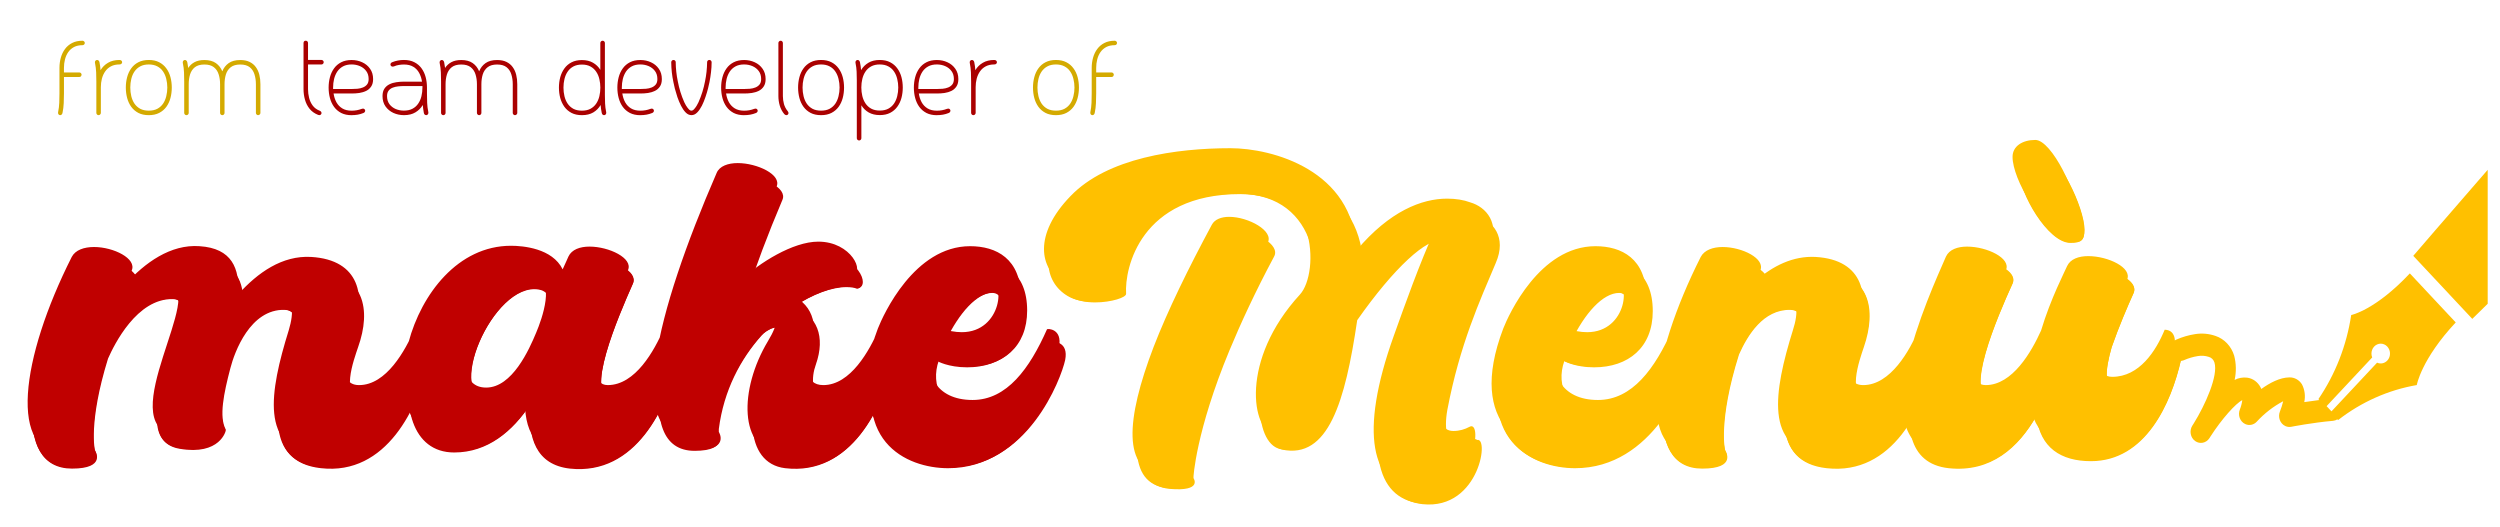 <?xml version="1.0" encoding="UTF-8" standalone="no"?>
<!-- Created with Inkscape (http://www.inkscape.org/) -->

<svg
   width="145.823mm"
   height="30.715mm"
   viewBox="0 0 145.823 30.715"
   version="1.1"
   id="svg1172"
   inkscape:version="1.2 (dc2aedaf03, 2022-05-15)"
   sodipodi:docname="logo2.svg"
   xmlns:inkscape="http://www.inkscape.org/namespaces/inkscape"
   xmlns:sodipodi="http://sodipodi.sourceforge.net/DTD/sodipodi-0.dtd"
   xmlns="http://www.w3.org/2000/svg"
   xmlns:svg="http://www.w3.org/2000/svg">
  <sodipodi:namedview
     id="namedview1174"
     pagecolor="#ffffff"
     bordercolor="#000000"
     borderopacity="0.25"
     inkscape:showpageshadow="2"
     inkscape:pageopacity="0.0"
     inkscape:pagecheckerboard="0"
     inkscape:deskcolor="#d1d1d1"
     inkscape:document-units="mm"
     showgrid="false"
     inkscape:zoom="1.104894"
     inkscape:cx="320.39272"
     inkscape:cy="246.17746"
     inkscape:window-width="1920"
     inkscape:window-height="1057"
     inkscape:window-x="-8"
     inkscape:window-y="-8"
     inkscape:window-maximized="1"
     inkscape:current-layer="text317" />
  <defs
     id="defs1169">
    <clipPath
       id="clip6">
      <rect
         x="52"
         y="36"
         width="482"
         height="89"
         id="rect250" />
    </clipPath>
    <filter
       id="fx2"
       x="-21"
       y="-29.7"
       width="252"
       height="356.4"
       filterUnits="userSpaceOnUse"
       primitiveUnits="userSpaceOnUse">
      <feComponentTransfer
         color-interpolation-filters="sRGB"
         id="feComponentTransfer216">
        <feFuncR
           type="discrete"
           tableValues="0 0"
           id="feFuncR208" />
        <feFuncG
           type="discrete"
           tableValues="0 0"
           id="feFuncG210" />
        <feFuncB
           type="discrete"
           tableValues="0 0"
           id="feFuncB212" />
        <feFuncA
           type="linear"
           slope="0.459"
           intercept="0"
           id="feFuncA214" />
      </feComponentTransfer>
      <feGaussianBlur
         stdDeviation="0.889 0.889"
         id="feGaussianBlur218" />
    </filter>
    <clipPath
       id="clip7">
      <rect
         x="0"
         y="0"
         width="586"
         height="202"
         id="rect253" />
    </clipPath>
    <clipPath
       id="clip8">
      <rect
         x="52"
         y="41"
         width="230"
         height="67"
         id="rect256" />
    </clipPath>
    <filter
       id="fx0"
       x="-21"
       y="-29.7"
       width="252"
       height="356.4"
       filterUnits="userSpaceOnUse"
       primitiveUnits="userSpaceOnUse">
      <feComponentTransfer
         color-interpolation-filters="sRGB"
         id="feComponentTransfer190">
        <feFuncR
           type="discrete"
           tableValues="1 1"
           id="feFuncR182" />
        <feFuncG
           type="discrete"
           tableValues="1 1"
           id="feFuncG184" />
        <feFuncB
           type="discrete"
           tableValues="1 1"
           id="feFuncB186" />
        <feFuncA
           type="linear"
           slope="0.302"
           intercept="0"
           id="feFuncA188" />
      </feComponentTransfer>
      <feGaussianBlur
         stdDeviation="0.312 0.312"
         id="feGaussianBlur192" />
    </filter>
    <clipPath
       id="clip9">
      <rect
         x="0"
         y="0"
         width="334"
         height="195"
         id="rect259" />
    </clipPath>
    <clipPath
       id="clip10">
      <rect
         x="55"
         y="36"
         width="252"
         height="81"
         id="rect262" />
    </clipPath>
    <filter
       id="fx1"
       x="-21"
       y="-29.7"
       width="252"
       height="356.4"
       filterUnits="userSpaceOnUse"
       primitiveUnits="userSpaceOnUse">
      <feComponentTransfer
         color-interpolation-filters="sRGB"
         id="feComponentTransfer203">
        <feFuncR
           type="discrete"
           tableValues="1 1"
           id="feFuncR195" />
        <feFuncG
           type="discrete"
           tableValues="1 1"
           id="feFuncG197" />
        <feFuncB
           type="discrete"
           tableValues="1 1"
           id="feFuncB199" />
        <feFuncA
           type="linear"
           slope="0.302"
           intercept="0"
           id="feFuncA201" />
      </feComponentTransfer>
      <feGaussianBlur
         stdDeviation="0.312 0.312"
         id="feGaussianBlur205" />
    </filter>
    <clipPath
       id="clip11">
      <rect
         x="0"
         y="0"
         width="359"
         height="195"
         id="rect265" />
    </clipPath>
    <clipPath
       id="clip12">
      <rect
         x="52"
         y="41"
         width="230"
         height="67"
         id="rect268" />
    </clipPath>
    <filter
       id="fx3"
       x="-21"
       y="-29.7"
       width="252"
       height="356.4"
       filterUnits="userSpaceOnUse"
       primitiveUnits="userSpaceOnUse">
      <feComponentTransfer
         color-interpolation-filters="sRGB"
         id="feComponentTransfer229">
        <feFuncR
           type="discrete"
           tableValues="1 1"
           id="feFuncR221" />
        <feFuncG
           type="discrete"
           tableValues="1 1"
           id="feFuncG223" />
        <feFuncB
           type="discrete"
           tableValues="1 1"
           id="feFuncB225" />
        <feFuncA
           type="linear"
           slope="0.302"
           intercept="0"
           id="feFuncA227" />
      </feComponentTransfer>
      <feGaussianBlur
         stdDeviation="0.312 0.312"
         id="feGaussianBlur231" />
    </filter>
    <clipPath
       id="clip13">
      <rect
         x="0"
         y="0"
         width="334"
         height="195"
         id="rect271" />
    </clipPath>
    <clipPath
       id="clip14">
      <rect
         x="55"
         y="36"
         width="252"
         height="81"
         id="rect274" />
    </clipPath>
    <filter
       id="fx4"
       x="-21"
       y="-29.7"
       width="252"
       height="356.4"
       filterUnits="userSpaceOnUse"
       primitiveUnits="userSpaceOnUse">
      <feComponentTransfer
         color-interpolation-filters="sRGB"
         id="feComponentTransfer242">
        <feFuncR
           type="discrete"
           tableValues="1 1"
           id="feFuncR234" />
        <feFuncG
           type="discrete"
           tableValues="1 1"
           id="feFuncG236" />
        <feFuncB
           type="discrete"
           tableValues="1 1"
           id="feFuncB238" />
        <feFuncA
           type="linear"
           slope="0.302"
           intercept="0"
           id="feFuncA240" />
      </feComponentTransfer>
      <feGaussianBlur
         stdDeviation="0.312 0.312"
         id="feGaussianBlur244" />
    </filter>
    <clipPath
       id="clip15">
      <rect
         x="0"
         y="0"
         width="359"
         height="195"
         id="rect277" />
    </clipPath>
    <clipPath
       id="clip16">
      <rect
         x="841"
         y="106"
         width="73"
         height="78"
         id="rect280" />
    </clipPath>
    <clipPath
       id="clip17">
      <rect
         x="841"
         y="106"
         width="73"
         height="78"
         id="rect283" />
    </clipPath>
    <clipPath
       id="clip18">
      <rect
         x="841"
         y="106"
         width="73"
         height="78"
         id="rect286" />
    </clipPath>
  </defs>
  <g
     inkscape:label="Livello 1"
     inkscape:groupmode="layer"
     id="layer1"
     transform="translate(-4.31,-101.533)">
    <g
       clip-path="url(#clip6)"
       filter="url(#fx2)"
       transform="matrix(0.265,0,0,0.265,-9.044,98.923)"
       id="g309">
      <g
         clip-path="url(#clip7)"
         id="g307">
        <g
           clip-path="url(#clip8)"
           filter="url(#fx0)"
           transform="translate(3,3)"
           id="g295">
          <g
             clip-path="url(#clip9)"
             id="g293">
            <path
               d="m 82.082,-31.668 c -2.002,4.641 -6.188,12.285 -12.194,12.285 -5.46,0 -2.184,-8.645 -1.274,-11.375 2.912,-8.19 1.456,-16.198 -9.282,-16.835 -6.37,-0.364 -11.739,3.458 -16.016,8.19 0.273,-5.642 -1.365,-10.101 -8.554,-10.556 -6.37,-0.455 -12.012,3.64 -16.289,8.372 0.455,-0.91 0.91,-1.911 1.365,-3.003 1.183,-2.639 -4.004,-5.187 -8.281,-5.187 -2.184,0 -4.095,0.637 -4.914,2.184 -11.193,22.204 -14.196,43.589 -1.001,43.589 7.644,0 5.096,-3.913 5.096,-3.913 -0.091,0 -1.547,-6.188 2.821,-20.293 1.365,-3.094 6.37,-13.286 14.287,-13.104 9.009,0.273 -12.467,30.576 1.456,32.942 8.918,1.547 10.283,-4.004 10.192,-4.186 -1.547,-2.821 -0.455,-8.008 1.001,-13.559 0.91,-3.549 4.368,-13.013 11.921,-12.831 3.094,0.091 3.185,3.549 2.002,7.462 -4.277,13.741 -6.279,26.026 6.006,27.391 14.469,1.638 21.476,-13.377 23.842,-23.933 0,0 0.728,-3.458 -2.184,-3.64 z m 54.822,0 c -2.002,4.641 -6.188,12.285 -12.285,12.285 -6.552,0 1.274,-18.109 4.459,-25.298 1.183,-2.639 -4.186,-5.187 -8.463,-5.187 -2.093,0 -3.913,0.637 -4.641,2.184 -0.364,0.728 -0.728,1.729 -1.274,2.821 -2.275,-4.641 -8.736,-5.187 -11.375,-5.187 -23.296,0 -32.305,42.497 -13.559,42.497 7.371,0 12.831,-4.641 16.744,-10.556 -0.637,7.28 1.274,13.286 8.736,14.105 14.469,1.547 21.476,-13.468 23.842,-24.024 0,0 0.819,-3.458 -2.184,-3.64 z m -39.039,12.831 c -10.829,0 0.364,-26.39 10.556,-24.57 4.823,0.819 1.729,9.464 0.455,12.467 -1.547,3.731 -5.278,12.103 -11.011,12.103 z M 184.26,-31.668 c -2.002,4.641 -6.188,12.285 -12.194,12.285 -4.186,0 -3.913,-4.641 -2.912,-7.371 2.184,-6.188 0.273,-10.92 -4.914,-12.74 4.368,-2.912 8.645,-4.459 11.83,-4.459 0.91,0 1.729,0.091 2.366,0.364 2.912,-0.546 -0.182,-7.371 -7.462,-7.371 -5.642,0 -13.013,4.732 -16.926,8.372 1.911,-5.915 4.459,-12.74 7.735,-20.475 1.183,-2.639 -4.277,-5.187 -8.554,-5.187 -2.093,0 -4.004,0.637 -4.641,2.184 -13.468,31.031 -20.111,58.149 -5.915,58.149 7.644,0 5.096,-4.004 5.096,-4.004 0,0 0,-0.182 0,-0.637 1.092,-8.554 4.823,-15.47 9.464,-20.657 0.182,-0.182 0.364,-0.364 0.455,-0.455 1.092,-0.91 2.184,-1.365 2.912,-1.365 1.456,0 1.82,1.82 -0.728,6.006 -6.37,10.647 -6.37,23.842 2.73,24.934 14.469,1.729 21.476,-13.377 23.842,-23.933 0,0 0.819,-3.458 -2.184,-3.64 z m 37.05,0 c -3.822,8.645 -8.827,15.561 -16.38,15.561 -8.281,0 -10.738,-6.188 -8.827,-11.557 0,0 2.366,1.365 6.552,1.365 7.553,0 12.922,-4.368 12.922,-12.376 0,-8.554 -5.46,-11.284 -11.193,-11.284 -12.285,0 -19.11,15.106 -20.293,18.109 -8.281,21.749 5.278,27.755 14.378,27.755 17.199,0 24.57,-19.474 25.48,-23.66 0.819,-4.095 -2.548,-4.095 -2.639,-3.913 z m -13.104,-11.011 c 4.277,0 3.185,11.648 -5.642,11.648 -1.456,0 -3.094,-0.273 -4.914,-1.001 2.912,-6.097 6.916,-10.647 10.556,-10.647 z"
               fill="#c00000"
               transform="translate(-258.458,44)"
               id="path291" />
          </g>
        </g>
        <path
           d="m 82.082,-31.668 c -2.002,4.641 -6.188,12.285 -12.194,12.285 -5.46,0 -2.184,-8.645 -1.274,-11.375 2.912,-8.19 1.456,-16.198 -9.282,-16.835 -6.37,-0.364 -11.739,3.458 -16.016,8.19 0.273,-5.642 -1.365,-10.101 -8.554,-10.556 -6.37,-0.455 -12.012,3.64 -16.289,8.372 0.455,-0.91 0.91,-1.911 1.365,-3.003 1.183,-2.639 -4.004,-5.187 -8.281,-5.187 -2.184,0 -4.095,0.637 -4.914,2.184 -11.193,22.204 -14.196,43.589 -1.001,43.589 7.644,0 5.096,-3.913 5.096,-3.913 -0.091,0 -1.547,-6.188 2.821,-20.293 1.365,-3.094 6.37,-13.286 14.287,-13.104 9.009,0.273 -12.467,30.576 1.456,32.942 8.918,1.547 10.283,-4.004 10.192,-4.186 -1.547,-2.821 -0.455,-8.008 1.001,-13.559 0.91,-3.549 4.368,-13.013 11.921,-12.831 3.094,0.091 3.185,3.549 2.002,7.462 -4.277,13.741 -6.279,26.026 6.006,27.391 14.469,1.638 21.476,-13.377 23.842,-23.933 0,0 0.728,-3.458 -2.184,-3.64 z m 54.822,0 c -2.002,4.641 -6.188,12.285 -12.285,12.285 -6.552,0 1.274,-18.109 4.459,-25.298 1.183,-2.639 -4.186,-5.187 -8.463,-5.187 -2.093,0 -3.913,0.637 -4.641,2.184 -0.364,0.728 -0.728,1.729 -1.274,2.821 -2.275,-4.641 -8.736,-5.187 -11.375,-5.187 -23.296,0 -32.305,42.497 -13.559,42.497 7.371,0 12.831,-4.641 16.744,-10.556 -0.637,7.28 1.274,13.286 8.736,14.105 14.469,1.547 21.476,-13.468 23.842,-24.024 0,0 0.819,-3.458 -2.184,-3.64 z m -39.039,12.831 c -10.829,0 0.364,-26.39 10.556,-24.57 4.823,0.819 1.729,9.464 0.455,12.467 -1.547,3.731 -5.278,12.103 -11.011,12.103 z M 184.26,-31.668 c -2.002,4.641 -6.188,12.285 -12.194,12.285 -4.186,0 -3.913,-4.641 -2.912,-7.371 2.184,-6.188 0.273,-10.92 -4.914,-12.74 4.368,-2.912 8.645,-4.459 11.83,-4.459 0.91,0 1.729,0.091 2.366,0.364 2.912,-0.546 -0.182,-7.371 -7.462,-7.371 -5.642,0 -13.013,4.732 -16.926,8.372 1.911,-5.915 4.459,-12.74 7.735,-20.475 1.183,-2.639 -4.277,-5.187 -8.554,-5.187 -2.093,0 -4.004,0.637 -4.641,2.184 -13.468,31.031 -20.111,58.149 -5.915,58.149 7.644,0 5.096,-4.004 5.096,-4.004 0,0 0,-0.182 0,-0.637 1.092,-8.554 4.823,-15.47 9.464,-20.657 0.182,-0.182 0.364,-0.364 0.455,-0.455 1.092,-0.91 2.184,-1.365 2.912,-1.365 1.456,0 1.82,1.82 -0.728,6.006 -6.37,10.647 -6.37,23.842 2.73,24.934 14.469,1.729 21.476,-13.377 23.842,-23.933 0,0 0.819,-3.458 -2.184,-3.64 z m 37.05,0 c -3.822,8.645 -8.827,15.561 -16.38,15.561 -8.281,0 -10.738,-6.188 -8.827,-11.557 0,0 2.366,1.365 6.552,1.365 7.553,0 12.922,-4.368 12.922,-12.376 0,-8.554 -5.46,-11.284 -11.193,-11.284 -12.285,0 -19.11,15.106 -20.293,18.109 -8.281,21.749 5.278,27.755 14.378,27.755 17.199,0 24.57,-19.474 25.48,-23.66 0.819,-4.095 -2.548,-4.095 -2.639,-3.913 z m -13.104,-11.011 c 4.277,0 3.185,11.648 -5.642,11.648 -1.456,0 -3.094,-0.273 -4.914,-1.001 2.912,-6.097 6.916,-10.647 10.556,-10.647 z"
           fill="#c00000"
           transform="translate(60.606,117)"
           id="path297" />
        <g
           clip-path="url(#clip10)"
           filter="url(#fx1)"
           transform="translate(224,3)"
           id="g303">
          <g
             clip-path="url(#clip11)"
             id="g301">
            <path
               d="m 98.007,-49.231 c 2.548,-5.824 -0.728,-9.373 -4.186,-10.374 -1.456,-0.546 -3.185,-0.819 -5.096,-0.819 -5.551,0 -12.649,2.73 -19.929,11.375 -0.637,-17.654 -18.564,-22.477 -27.755,-22.477 -11.83,0 -27.118,2.093 -35.217,10.556 -8.19,8.463 -6.825,16.016 -1.547,19.11 1.547,0.91 3.549,1.274 5.551,1.274 3.549,0 6.916,-1.092 6.825,-1.911 -0.364,-5.642 3.185,-21.931 25.116,-21.931 18.655,0 18.928,20.384 14.56,25.116 -13.195,14.378 -10.738,29.939 -5.369,31.122 10.192,2.184 13.923,-10.556 16.562,-28.483 8.099,-11.557 15.47,-18.291 18.746,-17.472 -3.822,8.554 -6.734,16.835 -9.282,23.933 -7.735,21.567 -4.823,32.942 4.914,34.034 12.74,1.365 14.924,-15.834 11.739,-14.014 -1.001,0.546 -2.184,0.91 -3.549,0.91 -2.73,0 -3.549,-3.003 -2.73,-7.644 2.73,-14.378 7.189,-24.115 10.647,-32.305 z m -48.776,-1.456 c 1.456,-2.639 -4.277,-5.733 -8.463,-5.733 -1.729,0 -3.185,0.546 -3.822,1.729 -5.187,9.646 -9.737,18.928 -12.831,26.936 -6.097,15.925 -6.916,27.3 2.093,28.21 7.371,0.637 5.278,-2.366 5.278,-2.366 -0.091,0 0.546,-10.374 7.917,-28.119 2.457,-5.915 5.642,-12.831 9.828,-20.657 z m 89.079,19.019 c -3.822,8.645 -8.827,15.561 -16.38,15.561 -8.281,0 -10.738,-6.188 -8.827,-11.557 0,0 2.366,1.365 6.552,1.365 7.553,0 12.922,-4.368 12.922,-12.376 0,-8.554 -5.46,-11.284 -11.193,-11.284 -12.285,0 -19.11,15.106 -20.293,18.109 -8.281,21.749 5.278,27.755 14.378,27.755 17.199,0 24.57,-19.474 25.48,-23.66 0.819,-4.095 -2.548,-4.095 -2.639,-3.913 z m -13.104,-11.011 c 4.277,0 3.185,11.648 -5.642,11.648 -1.456,0 -3.094,-0.273 -4.914,-1.001 2.912,-6.097 6.916,-10.647 10.556,-10.647 z m 67.303,11.011 c -1.911,4.641 -6.188,12.285 -12.194,12.285 -5.369,0 -2.184,-8.645 -1.274,-11.375 2.821,-8.19 1.456,-16.198 -9.191,-16.835 -5.005,-0.273 -9.464,2.002 -13.195,5.278 0.273,-0.728 0.637,-1.547 1.001,-2.275 1.183,-2.639 -4.004,-5.187 -8.281,-5.187 -2.093,0 -4.004,0.637 -4.823,2.184 -11.193,22.204 -14.287,43.589 -1.092,43.589 7.735,0 5.096,-3.913 5.096,-3.913 -0.091,0 -1.638,-6.461 3.003,-21.203 1.911,-4.277 5.369,-9.919 11.284,-9.828 3.185,0.091 3.276,3.549 2.002,7.462 -4.277,13.741 -6.188,26.026 6.006,27.391 14.56,1.638 21.476,-13.377 23.842,-23.933 0,0 0.728,-3.458 -2.184,-3.64 z m 20.679,-37.947 c 0,4.914 6.37,15.925 11.284,15.925 2.366,0 3.094,-0.455 3.094,-2.821 0,-4.823 -5.733,-16.835 -9.373,-16.835 -2.821,0 -5.005,1.365 -5.005,3.731 z m 33.488,38.038 c -1.911,4.641 -5.551,10.374 -11.557,10.374 -3.458,0 -3.003,-4.368 -1.547,-9.464 1.547,-4.459 3.549,-9.1 4.823,-11.921 1.183,-2.639 -4.186,-5.187 -8.554,-5.187 -2.093,0 -3.913,0.637 -4.641,2.184 -0.455,1.092 -3.64,7.189 -5.733,14.196 -2.093,4.641 -6.279,12.012 -12.194,12.012 -6.643,0 1.183,-18.109 4.459,-25.298 1.183,-2.639 -4.186,-5.187 -8.554,-5.187 -2.093,0 -3.913,0.637 -4.641,2.184 -3.549,8.19 -19.11,41.587 -0.819,43.589 9.282,1.001 15.379,-4.55 19.292,-11.466 0.819,7.007 5.46,9.919 12.012,9.919 12.012,0 17.654,-12.649 19.838,-22.295 0,0 0.728,-3.549 -2.184,-3.64 z"
               fill="#ffc000"
               transform="translate(-258.458,44)"
               id="path299" />
          </g>
        </g>
        <path
           d="m 98.007,-49.231 c 2.548,-5.824 -0.728,-9.373 -4.186,-10.374 -1.456,-0.546 -3.185,-0.819 -5.096,-0.819 -5.551,0 -12.649,2.73 -19.929,11.375 -0.637,-17.654 -18.564,-22.477 -27.755,-22.477 -11.83,0 -27.118,2.093 -35.217,10.556 -8.19,8.463 -6.825,16.016 -1.547,19.11 1.547,0.91 3.549,1.274 5.551,1.274 3.549,0 6.916,-1.092 6.825,-1.911 -0.364,-5.642 3.185,-21.931 25.116,-21.931 18.655,0 18.928,20.384 14.56,25.116 -13.195,14.378 -10.738,29.939 -5.369,31.122 10.192,2.184 13.923,-10.556 16.562,-28.483 8.099,-11.557 15.47,-18.291 18.746,-17.472 -3.822,8.554 -6.734,16.835 -9.282,23.933 -7.735,21.567 -4.823,32.942 4.914,34.034 12.74,1.365 14.924,-15.834 11.739,-14.014 -1.001,0.546 -2.184,0.91 -3.549,0.91 -2.73,0 -3.549,-3.003 -2.73,-7.644 2.73,-14.378 7.189,-24.115 10.647,-32.305 z m -48.776,-1.456 c 1.456,-2.639 -4.277,-5.733 -8.463,-5.733 -1.729,0 -3.185,0.546 -3.822,1.729 -5.187,9.646 -9.737,18.928 -12.831,26.936 -6.097,15.925 -6.916,27.3 2.093,28.21 7.371,0.637 5.278,-2.366 5.278,-2.366 -0.091,0 0.546,-10.374 7.917,-28.119 2.457,-5.915 5.642,-12.831 9.828,-20.657 z m 89.079,19.019 c -3.822,8.645 -8.827,15.561 -16.38,15.561 -8.281,0 -10.738,-6.188 -8.827,-11.557 0,0 2.366,1.365 6.552,1.365 7.553,0 12.922,-4.368 12.922,-12.376 0,-8.554 -5.46,-11.284 -11.193,-11.284 -12.285,0 -19.11,15.106 -20.293,18.109 -8.281,21.749 5.278,27.755 14.378,27.755 17.199,0 24.57,-19.474 25.48,-23.66 0.819,-4.095 -2.548,-4.095 -2.639,-3.913 z m -13.104,-11.011 c 4.277,0 3.185,11.648 -5.642,11.648 -1.456,0 -3.094,-0.273 -4.914,-1.001 2.912,-6.097 6.916,-10.647 10.556,-10.647 z m 67.303,11.011 c -1.911,4.641 -6.188,12.285 -12.194,12.285 -5.369,0 -2.184,-8.645 -1.274,-11.375 2.821,-8.19 1.456,-16.198 -9.191,-16.835 -5.005,-0.273 -9.464,2.002 -13.195,5.278 0.273,-0.728 0.637,-1.547 1.001,-2.275 1.183,-2.639 -4.004,-5.187 -8.281,-5.187 -2.093,0 -4.004,0.637 -4.823,2.184 -11.193,22.204 -14.287,43.589 -1.092,43.589 7.735,0 5.096,-3.913 5.096,-3.913 -0.091,0 -1.638,-6.461 3.003,-21.203 1.911,-4.277 5.369,-9.919 11.284,-9.828 3.185,0.091 3.276,3.549 2.002,7.462 -4.277,13.741 -6.188,26.026 6.006,27.391 14.56,1.638 21.476,-13.377 23.842,-23.933 0,0 0.728,-3.458 -2.184,-3.64 z m 20.679,-37.947 c 0,4.914 6.37,15.925 11.284,15.925 2.366,0 3.094,-0.455 3.094,-2.821 0,-4.823 -5.733,-16.835 -9.373,-16.835 -2.821,0 -5.005,1.365 -5.005,3.731 z m 33.488,38.038 c -1.911,4.641 -5.551,10.374 -11.557,10.374 -3.458,0 -3.003,-4.368 -1.547,-9.464 1.547,-4.459 3.549,-9.1 4.823,-11.921 1.183,-2.639 -4.186,-5.187 -8.554,-5.187 -2.093,0 -3.913,0.637 -4.641,2.184 -0.455,1.092 -3.64,7.189 -5.733,14.196 -2.093,4.641 -6.279,12.012 -12.194,12.012 -6.643,0 1.183,-18.109 4.459,-25.298 1.183,-2.639 -4.186,-5.187 -8.554,-5.187 -2.093,0 -3.913,0.637 -4.641,2.184 -3.549,8.19 -19.11,41.587 -0.819,43.589 9.282,1.001 15.379,-4.55 19.292,-11.466 0.819,7.007 5.46,9.919 12.012,9.919 12.012,0 17.654,-12.649 19.838,-22.295 0,0 0.728,-3.549 -2.184,-3.64 z"
           fill="#ffc000"
           transform="translate(281.606,117)"
           id="path305" />
      </g>
    </g>
    <g
       clip-path="url(#clip12)"
       filter="url(#fx3)"
       transform="matrix(0.265,0,0,0.265,-8.25,99.717)"
       id="g315">
      <g
         clip-path="url(#clip13)"
         id="g313">
        <path
           d="m 82.082,-31.668 c -2.002,4.641 -6.188,12.285 -12.194,12.285 -5.46,0 -2.184,-8.645 -1.274,-11.375 2.912,-8.19 1.456,-16.198 -9.282,-16.835 -6.37,-0.364 -11.739,3.458 -16.016,8.19 0.273,-5.642 -1.365,-10.101 -8.554,-10.556 -6.37,-0.455 -12.012,3.64 -16.289,8.372 0.455,-0.91 0.91,-1.911 1.365,-3.003 1.183,-2.639 -4.004,-5.187 -8.281,-5.187 -2.184,0 -4.095,0.637 -4.914,2.184 -11.193,22.204 -14.196,43.589 -1.001,43.589 7.644,0 5.096,-3.913 5.096,-3.913 -0.091,0 -1.547,-6.188 2.821,-20.293 1.365,-3.094 6.37,-13.286 14.287,-13.104 9.009,0.273 -12.467,30.576 1.456,32.942 8.918,1.547 10.283,-4.004 10.192,-4.186 -1.547,-2.821 -0.455,-8.008 1.001,-13.559 0.91,-3.549 4.368,-13.013 11.921,-12.831 3.094,0.091 3.185,3.549 2.002,7.462 -4.277,13.741 -6.279,26.026 6.006,27.391 14.469,1.638 21.476,-13.377 23.842,-23.933 0,0 0.728,-3.458 -2.184,-3.64 z m 54.822,0 c -2.002,4.641 -6.188,12.285 -12.285,12.285 -6.552,0 1.274,-18.109 4.459,-25.298 1.183,-2.639 -4.186,-5.187 -8.463,-5.187 -2.093,0 -3.913,0.637 -4.641,2.184 -0.364,0.728 -0.728,1.729 -1.274,2.821 -2.275,-4.641 -8.736,-5.187 -11.375,-5.187 -23.296,0 -32.305,42.497 -13.559,42.497 7.371,0 12.831,-4.641 16.744,-10.556 -0.637,7.28 1.274,13.286 8.736,14.105 14.469,1.547 21.476,-13.468 23.842,-24.024 0,0 0.819,-3.458 -2.184,-3.64 z m -39.039,12.831 c -10.829,0 0.364,-26.39 10.556,-24.57 4.823,0.819 1.729,9.464 0.455,12.467 -1.547,3.731 -5.278,12.103 -11.011,12.103 z M 184.26,-31.668 c -2.002,4.641 -6.188,12.285 -12.194,12.285 -4.186,0 -3.913,-4.641 -2.912,-7.371 2.184,-6.188 0.273,-10.92 -4.914,-12.74 4.368,-2.912 8.645,-4.459 11.83,-4.459 0.91,0 1.729,0.091 2.366,0.364 2.912,-0.546 -0.182,-7.371 -7.462,-7.371 -5.642,0 -13.013,4.732 -16.926,8.372 1.911,-5.915 4.459,-12.74 7.735,-20.475 1.183,-2.639 -4.277,-5.187 -8.554,-5.187 -2.093,0 -4.004,0.637 -4.641,2.184 -13.468,31.031 -20.111,58.149 -5.915,58.149 7.644,0 5.096,-4.004 5.096,-4.004 0,0 0,-0.182 0,-0.637 1.092,-8.554 4.823,-15.47 9.464,-20.657 0.182,-0.182 0.364,-0.364 0.455,-0.455 1.092,-0.91 2.184,-1.365 2.912,-1.365 1.456,0 1.82,1.82 -0.728,6.006 -6.37,10.647 -6.37,23.842 2.73,24.934 14.469,1.729 21.476,-13.377 23.842,-23.933 0,0 0.819,-3.458 -2.184,-3.64 z m 37.05,0 c -3.822,8.645 -8.827,15.561 -16.38,15.561 -8.281,0 -10.738,-6.188 -8.827,-11.557 0,0 2.366,1.365 6.552,1.365 7.553,0 12.922,-4.368 12.922,-12.376 0,-8.554 -5.46,-11.284 -11.193,-11.284 -12.285,0 -19.11,15.106 -20.293,18.109 -8.281,21.749 5.278,27.755 14.378,27.755 17.199,0 24.57,-19.474 25.48,-23.66 0.819,-4.095 -2.548,-4.095 -2.639,-3.913 z m -13.104,-11.011 c 4.277,0 3.185,11.648 -5.642,11.648 -1.456,0 -3.094,-0.273 -4.914,-1.001 2.912,-6.097 6.916,-10.647 10.556,-10.647 z"
           fill="#c00000"
           transform="translate(56.542,111)"
           id="path311" />
      </g>
    </g>
    <g
       aria-label="make"
       id="text317"
       style="font-size:24.077px;font-family:'Batuphat Script', 'Batuphat Script_MSFontService', sans-serif;fill:#c00000;stroke-width:0.265">
      <path
         d="m 28.709,121.501 c -0.53,1.228 -1.637,3.25 -3.226,3.25 -1.445,0 -0.578,-2.287 -0.337,-3.01 0.77,-2.167 0.385,-4.286 -2.456,-4.454 -1.685,-0.096 -3.106,0.915 -4.238,2.167 0.072,-1.493 -0.361,-2.673 -2.263,-2.793 -1.685,-0.12 -3.178,0.963 -4.31,2.215 0.12,-0.241 0.241,-0.506 0.361,-0.795 0.313,-0.698 -1.059,-1.372 -2.191,-1.372 -0.578,0 -1.083,0.169 -1.3,0.578 -2.961,5.875 -3.756,11.533 -0.265,11.533 2.022,0 1.348,-1.035 1.348,-1.035 -0.024,0 -0.409,-1.637 0.746,-5.369 0.361,-0.819 1.685,-3.515 3.78,-3.467 2.384,0.072 -3.299,8.09 0.385,8.716 2.36,0.409 2.721,-1.059 2.697,-1.108 -0.409,-0.746 -0.12,-2.119 0.265,-3.587 0.241,-0.939 1.156,-3.443 3.154,-3.395 0.819,0.024 0.843,0.939 0.53,1.974 -1.132,3.636 -1.661,6.886 1.589,7.247 3.828,0.433 5.682,-3.539 6.308,-6.332 0,0 0.193,-0.915 -0.578,-0.963 z"
         id="path801" />
      <path
         d="m 43.299,121.501 c -0.53,1.228 -1.637,3.25 -3.25,3.25 -1.734,0 0.337,-4.791 1.18,-6.693 0.313,-0.698 -1.108,-1.372 -2.239,-1.372 -0.554,0 -1.035,0.169 -1.228,0.578 -0.096,0.193 -0.193,0.457 -0.337,0.746 -0.602,-1.228 -2.311,-1.372 -3.01,-1.372 -6.164,0 -8.547,11.244 -3.587,11.244 1.95,0 3.395,-1.228 4.43,-2.793 -0.169,1.926 0.337,3.515 2.311,3.732 3.828,0.409 5.682,-3.563 6.308,-6.356 0,0 0.217,-0.915 -0.578,-0.963 z m -10.329,3.395 c -2.865,0 0.096,-6.982 2.793,-6.501 1.276,0.217 0.457,2.504 0.12,3.299 -0.409,0.987 -1.396,3.202 -2.913,3.202 z"
         id="path803" />
      <path
         d="m 55.892,121.501 c -0.53,1.228 -1.637,3.25 -3.226,3.25 -1.108,0 -1.035,-1.228 -0.77,-1.95 0.578,-1.637 0.072,-2.889 -1.3,-3.371 1.156,-0.77 2.287,-1.18 3.13,-1.18 0.241,0 0.457,0.024 0.626,0.096 0.77,-0.144 -0.048,-1.95 -1.974,-1.95 -1.493,0 -3.443,1.252 -4.478,2.215 0.506,-1.565 1.18,-3.371 2.047,-5.417 0.313,-0.698 -1.132,-1.372 -2.263,-1.372 -0.554,0 -1.059,0.169 -1.228,0.578 -3.563,8.21 -5.321,15.385 -1.565,15.385 2.022,0 1.348,-1.059 1.348,-1.059 0,0 0,-0.048 0,-0.169 0.289,-2.263 1.276,-4.093 2.504,-5.465 0.048,-0.048 0.096,-0.096 0.12,-0.12 0.289,-0.241 0.578,-0.361 0.77,-0.361 0.385,0 0.482,0.482 -0.193,1.589 -1.685,2.817 -1.685,6.308 0.722,6.597 3.828,0.457 5.682,-3.539 6.308,-6.332 0,0 0.217,-0.915 -0.578,-0.963 z"
         id="path805" />
      <path
         d="m 65.739,121.501 c -1.011,2.287 -2.335,4.117 -4.334,4.117 -2.191,0 -2.841,-1.637 -2.335,-3.058 0,0 0.626,0.361 1.734,0.361 1.998,0 3.419,-1.156 3.419,-3.274 0,-2.263 -1.445,-2.986 -2.961,-2.986 -3.25,0 -5.056,3.997 -5.369,4.791 -2.191,5.754 1.396,7.344 3.804,7.344 4.551,0 6.501,-5.152 6.742,-6.26 0.217,-1.083 -0.674,-1.083 -0.698,-1.035 z m -3.467,-2.913 c 1.132,0 0.843,3.082 -1.493,3.082 -0.385,0 -0.819,-0.072 -1.3,-0.265 0.77,-1.613 1.83,-2.817 2.793,-2.817 z"
         id="path807" />
    </g>
    <g
       clip-path="url(#clip14)"
       filter="url(#fx4)"
       transform="matrix(0.265,0,0,0.265,50.222,99.717)"
       id="g323">
      <g
         clip-path="url(#clip15)"
         id="g321">
        <path
           d="m 98.007,-49.231 c 2.548,-5.824 -0.728,-9.373 -4.186,-10.374 -1.456,-0.546 -3.185,-0.819 -5.096,-0.819 -5.551,0 -12.649,2.73 -19.929,11.375 -0.637,-17.654 -18.564,-22.477 -27.755,-22.477 -11.83,0 -27.118,2.093 -35.217,10.556 -8.19,8.463 -6.825,16.016 -1.547,19.11 1.547,0.91 3.549,1.274 5.551,1.274 3.549,0 6.916,-1.092 6.825,-1.911 -0.364,-5.642 3.185,-21.931 25.116,-21.931 18.655,0 18.928,20.384 14.56,25.116 -13.195,14.378 -10.738,29.939 -5.369,31.122 10.192,2.184 13.923,-10.556 16.562,-28.483 8.099,-11.557 15.47,-18.291 18.746,-17.472 -3.822,8.554 -6.734,16.835 -9.282,23.933 -7.735,21.567 -4.823,32.942 4.914,34.034 12.74,1.365 14.924,-15.834 11.739,-14.014 -1.001,0.546 -2.184,0.91 -3.549,0.91 -2.73,0 -3.549,-3.003 -2.73,-7.644 2.73,-14.378 7.189,-24.115 10.647,-32.305 z m -48.776,-1.456 c 1.456,-2.639 -4.277,-5.733 -8.463,-5.733 -1.729,0 -3.185,0.546 -3.822,1.729 -5.187,9.646 -9.737,18.928 -12.831,26.936 -6.097,15.925 -6.916,27.3 2.093,28.21 7.371,0.637 5.278,-2.366 5.278,-2.366 -0.091,0 0.546,-10.374 7.917,-28.119 2.457,-5.915 5.642,-12.831 9.828,-20.657 z m 89.079,19.019 c -3.822,8.645 -8.827,15.561 -16.38,15.561 -8.281,0 -10.738,-6.188 -8.827,-11.557 0,0 2.366,1.365 6.552,1.365 7.553,0 12.922,-4.368 12.922,-12.376 0,-8.554 -5.46,-11.284 -11.193,-11.284 -12.285,0 -19.11,15.106 -20.293,18.109 -8.281,21.749 5.278,27.755 14.378,27.755 17.199,0 24.57,-19.474 25.48,-23.66 0.819,-4.095 -2.548,-4.095 -2.639,-3.913 z m -13.104,-11.011 c 4.277,0 3.185,11.648 -5.642,11.648 -1.456,0 -3.094,-0.273 -4.914,-1.001 2.912,-6.097 6.916,-10.647 10.556,-10.647 z m 67.303,11.011 c -1.911,4.641 -6.188,12.285 -12.194,12.285 -5.369,0 -2.184,-8.645 -1.274,-11.375 2.821,-8.19 1.456,-16.198 -9.191,-16.835 -5.005,-0.273 -9.464,2.002 -13.195,5.278 0.273,-0.728 0.637,-1.547 1.001,-2.275 1.183,-2.639 -4.004,-5.187 -8.281,-5.187 -2.093,0 -4.004,0.637 -4.823,2.184 -11.193,22.204 -14.287,43.589 -1.092,43.589 7.735,0 5.096,-3.913 5.096,-3.913 -0.091,0 -1.638,-6.461 3.003,-21.203 1.911,-4.277 5.369,-9.919 11.284,-9.828 3.185,0.091 3.276,3.549 2.002,7.462 -4.277,13.741 -6.188,26.026 6.006,27.391 14.56,1.638 21.476,-13.377 23.842,-23.933 0,0 0.728,-3.458 -2.184,-3.64 z m 20.679,-37.947 c 0,4.914 6.37,15.925 11.284,15.925 2.366,0 3.094,-0.455 3.094,-2.821 0,-4.823 -5.733,-16.835 -9.373,-16.835 -2.821,0 -5.005,1.365 -5.005,3.731 z m 33.488,38.038 c -1.911,4.641 -5.551,10.374 -11.557,10.374 -3.458,0 -3.003,-4.368 -1.547,-9.464 1.547,-4.459 3.549,-9.1 4.823,-11.921 1.183,-2.639 -4.186,-5.187 -8.554,-5.187 -2.093,0 -3.913,0.637 -4.641,2.184 -0.455,1.092 -3.64,7.189 -5.733,14.196 -2.093,4.641 -6.279,12.012 -12.194,12.012 -6.643,0 1.183,-18.109 4.459,-25.298 1.183,-2.639 -4.186,-5.187 -8.554,-5.187 -2.093,0 -3.913,0.637 -4.641,2.184 -3.549,8.19 -19.11,41.587 -0.819,43.589 9.282,1.001 15.379,-4.55 19.292,-11.466 0.819,7.007 5.46,9.919 12.012,9.919 12.012,0 17.654,-12.649 19.838,-22.295 0,0 0.728,-3.549 -2.184,-3.64 z"
           fill="#ffc000"
           transform="translate(56.542,111)"
           id="path319" />
      </g>
    </g>
    <g
       aria-label="Menù"
       id="text325"
       style="font-size:24.077px;font-family:'Batuphat Script', 'Batuphat Script_MSFontService', sans-serif;fill:#ffc000;stroke-width:0.265">
      <path
         d="m 91.395,116.854 c 0.674,-1.541 -0.193,-2.48 -1.108,-2.745 -0.385,-0.144 -0.843,-0.217 -1.348,-0.217 -1.469,0 -3.347,0.722 -5.273,3.01 -0.169,-4.671 -4.912,-5.947 -7.344,-5.947 -3.13,0 -7.175,0.554 -9.318,2.793 -2.167,2.239 -1.806,4.238 -0.409,5.056 0.409,0.241 0.939,0.337 1.469,0.337 0.939,0 1.83,-0.289 1.806,-0.506 -0.096,-1.493 0.843,-5.803 6.645,-5.803 4.936,0 5.008,5.393 3.852,6.645 -3.491,3.804 -2.841,7.921 -1.421,8.234 2.697,0.578 3.684,-2.793 4.382,-7.536 2.143,-3.058 4.093,-4.84 4.96,-4.623 -1.011,2.263 -1.782,4.454 -2.456,6.332 -2.047,5.706 -1.276,8.716 1.3,9.005 3.371,0.361 3.949,-4.189 3.106,-3.708 -0.265,0.144 -0.578,0.241 -0.939,0.241 -0.722,0 -0.939,-0.795 -0.722,-2.022 0.722,-3.804 1.902,-6.38 2.817,-8.547 z m -12.905,-0.385 c 0.385,-0.698 -1.132,-1.517 -2.239,-1.517 -0.457,0 -0.843,0.144 -1.011,0.457 -1.372,2.552 -2.576,5.008 -3.395,7.127 -1.613,4.213 -1.83,7.223 0.554,7.464 1.95,0.169 1.396,-0.626 1.396,-0.626 -0.024,0 0.144,-2.745 2.095,-7.44 0.65,-1.565 1.493,-3.395 2.6,-5.466 z"
         id="path810" />
      <path
         d="m 102.158,121.501 c -1.011,2.287 -2.335,4.117 -4.334,4.117 -2.191,0 -2.841,-1.637 -2.335,-3.058 0,0 0.626,0.361 1.734,0.361 1.998,0 3.419,-1.156 3.419,-3.274 0,-2.263 -1.445,-2.986 -2.961,-2.986 -3.25,0 -5.056,3.997 -5.369,4.791 -2.191,5.754 1.396,7.344 3.804,7.344 4.551,0 6.501,-5.152 6.742,-6.26 0.217,-1.083 -0.674,-1.083 -0.698,-1.035 z m -3.467,-2.913 c 1.132,0 0.843,3.082 -1.493,3.082 -0.385,0 -0.819,-0.072 -1.3,-0.265 0.77,-1.613 1.83,-2.817 2.793,-2.817 z"
         id="path812" />
      <path
         d="m 116.556,121.501 c -0.506,1.228 -1.637,3.25 -3.226,3.25 -1.421,0 -0.578,-2.287 -0.337,-3.01 0.746,-2.167 0.385,-4.286 -2.432,-4.454 -1.324,-0.072 -2.504,0.53 -3.491,1.396 0.072,-0.193 0.169,-0.409 0.265,-0.602 0.313,-0.698 -1.059,-1.372 -2.191,-1.372 -0.554,0 -1.059,0.169 -1.276,0.578 -2.961,5.875 -3.78,11.533 -0.289,11.533 2.047,0 1.348,-1.035 1.348,-1.035 -0.024,0 -0.433,-1.709 0.795,-5.61 0.506,-1.132 1.421,-2.624 2.986,-2.6 0.843,0.024 0.867,0.939 0.53,1.974 -1.132,3.636 -1.637,6.886 1.589,7.247 3.852,0.433 5.682,-3.539 6.308,-6.332 0,0 0.193,-0.915 -0.578,-0.963 z"
         id="path814" />
      <path
         d="m 122.093,111.461 c 0,1.3 1.685,4.213 2.986,4.213 0.626,0 0.819,-0.12 0.819,-0.746 0,-1.276 -1.517,-4.454 -2.48,-4.454 -0.746,0 -1.324,0.361 -1.324,0.987 z m 8.86,10.064 c -0.506,1.228 -1.469,2.745 -3.058,2.745 -0.915,0 -0.795,-1.156 -0.409,-2.504 0.409,-1.18 0.939,-2.408 1.276,-3.154 0.313,-0.698 -1.108,-1.372 -2.263,-1.372 -0.554,0 -1.035,0.169 -1.228,0.578 -0.12,0.289 -0.963,1.902 -1.517,3.756 -0.554,1.228 -1.661,3.178 -3.226,3.178 -1.758,0 0.313,-4.791 1.18,-6.693 0.313,-0.698 -1.108,-1.372 -2.263,-1.372 -0.554,0 -1.035,0.169 -1.228,0.578 -0.939,2.167 -5.056,11.003 -0.217,11.533 2.456,0.265 4.069,-1.204 5.104,-3.034 0.217,1.854 1.445,2.624 3.178,2.624 3.178,0 4.671,-3.347 5.249,-5.899 0,0 0.193,-0.939 -0.578,-0.963 z"
         id="path816" />
    </g>
    <g
       clip-path="url(#clip16)"
       id="g343"
       transform="matrix(0.265,0,0,0.265,-92.388,81.196)">
      <g
         clip-path="url(#clip17)"
         id="g341">
        <g
           clip-path="url(#clip18)"
           id="g339">
          <path
             d="m 41.421,37.535 c -1.008,6.262 -3.481,12.197 -7.217,17.322 l 0.193,0.193 c -1.185,0.135 -2.318,0.284 -3.307,0.428 0.292,-1.241 0.111,-2.546 -0.508,-3.661 -0.609,-0.914 -1.643,-1.454 -2.742,-1.431 H 27.81 c -2.074,0.016 -4.3,1.121 -6.173,2.385 -0.051,-0.116 -0.107,-0.232 -0.17,-0.345 -0.607,-1.091 -1.697,-1.828 -2.935,-1.985 -0.95,-0.111 -1.911,0.05 -2.772,0.465 C 16.15,49.256 16.116,47.534 15.66,45.901 15.031,43.961 13.5,42.447 11.554,41.84 10.105,41.367 8.566,41.24 7.06,41.468 c -1.405,0.204 -2.78,0.578 -4.094,1.115 -1.184,0.432 -1.793,1.742 -1.361,2.925 0.432,1.183 1.742,1.793 2.925,1.361 0.037,-0.013 0.073,-0.028 0.109,-0.043 0.967,-0.398 1.978,-0.678 3.012,-0.833 0.805,-0.133 1.631,-0.078 2.411,0.161 0.596,0.14 1.074,0.583 1.26,1.167 0.879,2.683 -2.049,8.782 -4.556,12.547 -0.112,0.161 -0.216,0.316 -0.314,0.462 -0.705,1.044 -0.431,2.462 0.613,3.167 1.038,0.701 2.447,0.434 3.157,-0.598 0.056,-0.081 0.144,-0.209 0.258,-0.38 2.401,-3.498 5.517,-6.787 6.968,-7.445 -0.089,0.659 -0.266,1.302 -0.525,1.914 -0.509,1.152 0.012,2.499 1.165,3.009 0.867,0.383 1.88,0.19 2.545,-0.484 1.689,-1.722 3.656,-3.147 5.818,-4.216 -0.185,0.721 -0.424,1.428 -0.716,2.113 -0.502,1.156 0.028,2.499 1.183,3.001 0.417,0.181 0.879,0.234 1.326,0.151 0.046,-0.009 4.692,-0.864 9.186,-1.227 0.335,-0.029 0.66,-0.133 0.95,-0.304 l 0.152,0.152 c 5.125,-3.736 11.06,-6.209 17.322,-7.217 0,0 0.976,-5.298 8.576,-12.911 L 54.327,28.953 c -7.615,7.6 -12.906,8.582 -12.906,8.582 z m 7.939,9.383 c -0.589,0.588 -1.477,0.759 -2.243,0.432 L 37.08,57.387 36.006,56.31 46.043,46.273 c -0.442,-1.036 0.04,-2.235 1.077,-2.677 1.036,-0.442 2.235,0.04 2.677,1.077 0.327,0.767 0.155,1.655 -0.435,2.244 z"
             fill="#ffc000"
             transform="matrix(1,0,0,1.068,841,106)"
             id="path335" />
          <path
             d="M 55.083,25.334 68.074,38.325 c 0,0 1.286,-1.178 3.391,-3.112 V 7.604 C 62.419,17.337 55.083,25.334 55.083,25.334 Z"
             fill="#ffc000"
             transform="matrix(1,0,0,1.068,841,106)"
             id="path337" />
        </g>
      </g>
    </g>
    <g
       aria-label="from team developer of"
       id="text1763"
       style="font-weight:bold;font-size:5.644px;font-family:'Eri Light Serif';-inkscape-font-specification:'Eri Light Serif Bold';fill:#ff0000;stroke:#ffffff;stroke-width:0.265;stroke-opacity:0">
      <path
         d="m 7.82,108.25 q 0.044,0 0.08,-0.03 0.039,-0.03 0.055,-0.097 0.061,-0.289 0.072,-0.571 0.014,-0.281 0.014,-0.573 v -0.956 h 0.898 q 0.113,0 0.13,-0.135 0,-0.05 -0.039,-0.088 -0.036,-0.041 -0.091,-0.041 H 8.04 v -0.265 q 0,-0.262 0.061,-0.499 0.061,-0.24 0.19,-0.424 0.132,-0.187 0.336,-0.295 0.204,-0.107 0.493,-0.107 0.055,0 0.094,-0.036 0.041,-0.039 0.041,-0.094 0,-0.055 -0.041,-0.091 -0.039,-0.039 -0.094,-0.039 -0.347,0 -0.601,0.13 -0.251,0.127 -0.416,0.35 -0.165,0.22 -0.245,0.507 -0.08,0.284 -0.08,0.598 v 1.486 q 0,0.276 -0.011,0.546 -0.011,0.27 -0.066,0.54 -0.006,0.025 -0.006,0.047 0,0.066 0.039,0.102 0.039,0.036 0.085,0.036 z"
         style="fill:#d4aa00"
         id="path819" />
      <path
         d="m 10.058,108.25 q 0.055,0 0.094,-0.039 0.041,-0.041 0.041,-0.094 v -1.497 q 0,-0.262 0.061,-0.499 0.063,-0.24 0.193,-0.424 0.13,-0.187 0.336,-0.295 0.207,-0.11 0.496,-0.11 0.077,0 0.116,-0.041 0.039,-0.041 0.039,-0.091 0,-0.047 -0.039,-0.088 -0.039,-0.041 -0.116,-0.041 -0.391,0 -0.667,0.163 -0.276,0.16 -0.438,0.433 -0.014,-0.232 -0.063,-0.469 -0.017,-0.066 -0.055,-0.097 -0.039,-0.03 -0.08,-0.03 -0.05,0 -0.091,0.036 -0.039,0.033 -0.039,0.102 0,0.014 0.006,0.044 0.055,0.273 0.066,0.54 0.011,0.265 0.011,0.54 v 1.825 q 0,0.052 0.039,0.094 0.039,0.039 0.091,0.039 z"
         style="fill:#d4aa00"
         id="path821" />
      <path
         d="m 12.988,105.031 q -0.35,0 -0.606,0.132 -0.254,0.13 -0.416,0.356 -0.163,0.223 -0.24,0.515 -0.077,0.289 -0.077,0.606 0,0.317 0.077,0.609 0.077,0.289 0.24,0.515 0.163,0.223 0.416,0.356 0.254,0.13 0.606,0.13 0.353,0 0.606,-0.13 0.256,-0.132 0.419,-0.356 0.163,-0.226 0.24,-0.515 0.077,-0.292 0.077,-0.609 0,-0.317 -0.077,-0.606 -0.077,-0.292 -0.243,-0.515 -0.163,-0.226 -0.416,-0.356 -0.254,-0.132 -0.606,-0.132 z m 0,0.262 q 0.295,0 0.502,0.113 0.207,0.11 0.333,0.3 0.127,0.187 0.185,0.43 0.061,0.243 0.061,0.504 0,0.262 -0.061,0.504 -0.058,0.243 -0.185,0.433 -0.127,0.187 -0.333,0.3 -0.207,0.11 -0.502,0.11 -0.295,0 -0.502,-0.11 -0.204,-0.113 -0.333,-0.3 -0.127,-0.19 -0.185,-0.433 -0.058,-0.243 -0.058,-0.504 0,-0.262 0.058,-0.504 0.058,-0.243 0.185,-0.43 0.13,-0.19 0.333,-0.3 0.207,-0.113 0.502,-0.113 z"
         style="fill:#d4aa00"
         id="path823" />
      <path
         d="m 19.365,108.25 q 0.055,0 0.094,-0.039 0.041,-0.039 0.041,-0.091 v -1.673 q 0,-0.295 -0.063,-0.551 -0.063,-0.256 -0.204,-0.449 -0.138,-0.193 -0.364,-0.303 -0.223,-0.11 -0.546,-0.11 -0.416,0 -0.672,0.179 -0.254,0.179 -0.375,0.48 -0.121,-0.3 -0.375,-0.48 -0.254,-0.179 -0.67,-0.179 -0.342,0 -0.573,0.124 -0.232,0.124 -0.369,0.339 -0.022,-0.168 -0.055,-0.336 -0.017,-0.066 -0.055,-0.097 -0.039,-0.033 -0.083,-0.033 -0.047,0 -0.088,0.039 -0.039,0.036 -0.039,0.102 0,0.022 0.005,0.044 0.058,0.27 0.069,0.537 0.011,0.267 0.011,0.543 v 1.825 q 0,0.052 0.039,0.091 0.039,0.039 0.091,0.039 0.055,0 0.094,-0.039 0.039,-0.039 0.039,-0.091 v -1.673 q 0,-0.317 0.08,-0.576 0.083,-0.262 0.281,-0.419 0.201,-0.157 0.554,-0.157 0.353,0 0.551,0.157 0.201,0.157 0.281,0.419 0.083,0.259 0.083,0.576 v 1.673 q 0,0.052 0.039,0.091 0.039,0.039 0.091,0.039 0.055,0 0.091,-0.039 0.039,-0.039 0.039,-0.091 v -1.673 q 0,-0.317 0.08,-0.576 0.083,-0.262 0.284,-0.419 0.201,-0.157 0.554,-0.157 0.353,0 0.551,0.157 0.198,0.157 0.278,0.419 0.083,0.259 0.083,0.576 v 1.673 q 0,0.052 0.039,0.091 0.039,0.039 0.091,0.039 z"
         style="fill:#d4aa00"
         id="path825" />
      <path
         d="m 22.934,108.25 q 0.058,0 0.094,-0.039 0.036,-0.039 0.036,-0.085 0,-0.039 -0.025,-0.074 -0.025,-0.039 -0.083,-0.061 -0.254,-0.099 -0.405,-0.298 -0.149,-0.201 -0.212,-0.452 -0.063,-0.254 -0.063,-0.504 v -1.444 h 0.788 q 0.052,0 0.088,-0.039 0.039,-0.039 0.039,-0.094 0,-0.055 -0.039,-0.091 -0.036,-0.039 -0.088,-0.039 h -0.788 v -0.989 q 0,-0.055 -0.036,-0.094 -0.036,-0.039 -0.094,-0.039 -0.124,0 -0.132,0.132 v 2.695 q 0,0.309 0.083,0.609 0.083,0.3 0.27,0.535 0.19,0.234 0.499,0.356 0.036,0.014 0.069,0.014 z"
         style="fill:#aa0000"
         id="path827" />
      <path
         d="m 24.825,106.723 h -1.086 v -0.083 q 0,-0.262 0.058,-0.502 0.061,-0.243 0.187,-0.433 0.13,-0.19 0.333,-0.3 0.207,-0.113 0.502,-0.113 0.259,0 0.485,0.097 0.226,0.097 0.367,0.287 0.141,0.187 0.141,0.469 0,0.201 -0.094,0.317 -0.094,0.116 -0.243,0.174 -0.146,0.058 -0.32,0.074 -0.171,0.014 -0.331,0.014 z m -0.005,1.527 q 0.179,0 0.35,-0.028 0.174,-0.03 0.342,-0.099 0.052,-0.022 0.074,-0.058 0.025,-0.039 0.025,-0.074 0,-0.05 -0.036,-0.085 -0.033,-0.039 -0.094,-0.039 -0.033,0 -0.077,0.017 -0.273,0.105 -0.584,0.105 -0.328,0 -0.548,-0.135 -0.218,-0.135 -0.342,-0.361 -0.121,-0.226 -0.163,-0.507 h 1.058 q 0.22,0 0.441,-0.03 0.22,-0.033 0.402,-0.121 0.182,-0.091 0.292,-0.256 0.113,-0.165 0.113,-0.433 0,-0.353 -0.176,-0.601 -0.174,-0.251 -0.46,-0.38 -0.284,-0.132 -0.617,-0.132 -0.353,0 -0.609,0.132 -0.254,0.13 -0.416,0.356 -0.163,0.226 -0.24,0.515 -0.077,0.289 -0.077,0.606 0,0.32 0.077,0.609 0.077,0.289 0.24,0.515 0.163,0.223 0.416,0.356 0.256,0.13 0.609,0.13 z"
         style="fill:#aa0000"
         id="path829" />
      <path
         d="m 29.171,108.25 q 0.047,0 0.085,-0.036 0.041,-0.039 0.041,-0.105 0,-0.028 -0.005,-0.047 -0.055,-0.267 -0.066,-0.532 -0.011,-0.267 -0.011,-0.537 v -0.356 q 0,-0.317 -0.077,-0.606 -0.077,-0.289 -0.24,-0.513 -0.163,-0.226 -0.419,-0.356 -0.254,-0.132 -0.606,-0.132 -0.358,0 -0.684,0.13 -0.055,0.022 -0.08,0.058 -0.025,0.036 -0.025,0.074 0,0.05 0.036,0.088 0.039,0.039 0.099,0.039 0.033,0 0.072,-0.014 0.141,-0.063 0.287,-0.085 0.146,-0.025 0.295,-0.025 0.331,0 0.548,0.135 0.218,0.132 0.339,0.358 0.124,0.226 0.165,0.507 h -1.058 q -0.218,0 -0.438,0.033 -0.22,0.03 -0.402,0.121 -0.182,0.088 -0.295,0.256 -0.11,0.165 -0.11,0.433 0,0.353 0.174,0.601 0.176,0.248 0.46,0.38 0.287,0.13 0.617,0.13 0.397,0 0.667,-0.163 0.273,-0.163 0.43,-0.43 0.019,0.232 0.063,0.463 0.014,0.069 0.052,0.099 0.041,0.03 0.085,0.03 z m -1.298,-0.265 q -0.259,0 -0.485,-0.094 -0.223,-0.097 -0.364,-0.284 -0.138,-0.19 -0.138,-0.469 0,-0.198 0.091,-0.317 0.094,-0.119 0.24,-0.176 0.149,-0.058 0.32,-0.074 0.174,-0.019 0.331,-0.019 h 1.083 v 0.085 q 0,0.265 -0.058,0.507 -0.058,0.24 -0.187,0.43 -0.127,0.19 -0.333,0.3 -0.204,0.11 -0.499,0.11 z"
         style="fill:#aa0000"
         id="path831" />
      <path
         d="m 34.347,108.25 q 0.055,0 0.094,-0.039 0.041,-0.039 0.041,-0.091 v -1.673 q 0,-0.295 -0.063,-0.551 -0.063,-0.256 -0.204,-0.449 -0.138,-0.193 -0.364,-0.303 -0.223,-0.11 -0.546,-0.11 -0.416,0 -0.672,0.179 -0.254,0.179 -0.375,0.48 -0.121,-0.3 -0.375,-0.48 -0.254,-0.179 -0.67,-0.179 -0.342,0 -0.573,0.124 -0.232,0.124 -0.369,0.339 -0.022,-0.168 -0.055,-0.336 -0.017,-0.066 -0.055,-0.097 -0.039,-0.033 -0.083,-0.033 -0.047,0 -0.088,0.039 -0.039,0.036 -0.039,0.102 0,0.022 0.005,0.044 0.058,0.27 0.069,0.537 0.011,0.267 0.011,0.543 v 1.825 q 0,0.052 0.039,0.091 0.039,0.039 0.091,0.039 0.055,0 0.094,-0.039 0.039,-0.039 0.039,-0.091 v -1.673 q 0,-0.317 0.08,-0.576 0.083,-0.262 0.281,-0.419 0.201,-0.157 0.554,-0.157 0.353,0 0.551,0.157 0.201,0.157 0.281,0.419 0.083,0.259 0.083,0.576 v 1.673 q 0,0.052 0.039,0.091 0.039,0.039 0.091,0.039 0.055,0 0.091,-0.039 0.039,-0.039 0.039,-0.091 v -1.673 q 0,-0.317 0.08,-0.576 0.083,-0.262 0.284,-0.419 0.201,-0.157 0.554,-0.157 0.353,0 0.551,0.157 0.198,0.157 0.278,0.419 0.083,0.259 0.083,0.576 v 1.673 q 0,0.052 0.039,0.091 0.039,0.039 0.091,0.039 z"
         style="fill:#aa0000"
         id="path833" />
      <path
         d="m 38.253,108.25 q 0.394,0 0.664,-0.16 0.27,-0.163 0.427,-0.433 0.017,0.232 0.066,0.466 0.017,0.066 0.052,0.097 0.039,0.03 0.083,0.03 0.05,0 0.088,-0.036 0.039,-0.036 0.039,-0.102 0,-0.022 -0.005,-0.044 -0.052,-0.251 -0.063,-0.499 -0.011,-0.248 -0.011,-0.502 v -3.026 q 0,-0.055 -0.039,-0.094 -0.039,-0.039 -0.094,-0.039 -0.052,0 -0.094,0.039 -0.039,0.039 -0.039,0.094 v 1.565 q -0.163,-0.265 -0.43,-0.416 -0.267,-0.154 -0.645,-0.154 -0.35,0 -0.604,0.132 -0.254,0.13 -0.416,0.356 -0.163,0.223 -0.243,0.513 -0.077,0.289 -0.077,0.606 0,0.317 0.077,0.606 0.08,0.289 0.243,0.515 0.163,0.223 0.416,0.356 0.254,0.13 0.604,0.13 z m 0,-0.262 q -0.295,0 -0.502,-0.11 -0.204,-0.113 -0.331,-0.3 -0.127,-0.19 -0.185,-0.43 -0.058,-0.243 -0.058,-0.504 0,-0.262 0.058,-0.502 0.058,-0.243 0.185,-0.43 0.127,-0.19 0.331,-0.3 0.207,-0.113 0.502,-0.113 0.295,0 0.499,0.113 0.207,0.113 0.333,0.303 0.13,0.19 0.185,0.433 0.058,0.24 0.058,0.496 0,0.262 -0.058,0.504 -0.058,0.24 -0.185,0.43 -0.127,0.187 -0.333,0.3 -0.204,0.11 -0.499,0.11 z"
         style="fill:#aa0000"
         id="path835" />
      <path
         d="m 41.667,106.723 h -1.086 v -0.083 q 0,-0.262 0.058,-0.502 0.061,-0.243 0.187,-0.433 0.13,-0.19 0.333,-0.3 0.207,-0.113 0.502,-0.113 0.259,0 0.485,0.097 0.226,0.097 0.367,0.287 0.141,0.187 0.141,0.469 0,0.201 -0.094,0.317 -0.094,0.116 -0.243,0.174 -0.146,0.058 -0.32,0.074 -0.171,0.014 -0.331,0.014 z m -0.005,1.527 q 0.179,0 0.35,-0.028 0.174,-0.03 0.342,-0.099 0.052,-0.022 0.074,-0.058 0.025,-0.039 0.025,-0.074 0,-0.05 -0.036,-0.085 -0.033,-0.039 -0.094,-0.039 -0.033,0 -0.077,0.017 -0.273,0.105 -0.584,0.105 -0.328,0 -0.548,-0.135 -0.218,-0.135 -0.342,-0.361 -0.121,-0.226 -0.163,-0.507 h 1.058 q 0.22,0 0.441,-0.03 0.22,-0.033 0.402,-0.121 0.182,-0.091 0.292,-0.256 0.113,-0.165 0.113,-0.433 0,-0.353 -0.176,-0.601 -0.174,-0.251 -0.46,-0.38 -0.284,-0.132 -0.617,-0.132 -0.353,0 -0.609,0.132 -0.254,0.13 -0.416,0.356 -0.163,0.226 -0.24,0.515 -0.077,0.289 -0.077,0.606 0,0.32 0.077,0.609 0.077,0.289 0.24,0.515 0.163,0.223 0.416,0.356 0.256,0.13 0.609,0.13 z"
         style="fill:#aa0000"
         id="path837" />
      <path
         d="m 43.726,105.174 v -0.011 q 0,-0.055 -0.039,-0.094 -0.036,-0.039 -0.091,-0.039 -0.055,0 -0.094,0.039 -0.039,0.039 -0.039,0.094 v 0.011 q 0.005,0.582 0.127,1.152 0.025,0.138 0.083,0.372 0.061,0.232 0.149,0.499 0.091,0.265 0.212,0.504 0.121,0.24 0.273,0.394 0.152,0.154 0.336,0.154 0.182,0 0.333,-0.154 0.154,-0.157 0.276,-0.397 0.121,-0.243 0.209,-0.51 0.091,-0.267 0.149,-0.499 0.061,-0.234 0.085,-0.375 0.055,-0.278 0.088,-0.568 0.036,-0.289 0.036,-0.573 v -0.011 q 0,-0.055 -0.039,-0.094 -0.039,-0.039 -0.094,-0.039 -0.055,0 -0.094,0.039 -0.036,0.039 -0.036,0.094 v 0.011 q -0.008,0.551 -0.119,1.091 -0.119,0.639 -0.383,1.232 -0.03,0.066 -0.096,0.182 -0.066,0.116 -0.152,0.212 -0.083,0.097 -0.165,0.097 -0.083,0 -0.168,-0.097 -0.085,-0.097 -0.152,-0.209 -0.063,-0.116 -0.096,-0.182 -0.262,-0.59 -0.38,-1.226 -0.113,-0.543 -0.121,-1.1 z"
         style="fill:#aa0000"
         id="path839" />
      <path
         d="m 47.72,106.723 h -1.086 v -0.083 q 0,-0.262 0.058,-0.502 0.061,-0.243 0.187,-0.433 0.13,-0.19 0.333,-0.3 0.207,-0.113 0.502,-0.113 0.259,0 0.485,0.097 0.226,0.097 0.367,0.287 0.141,0.187 0.141,0.469 0,0.201 -0.094,0.317 -0.094,0.116 -0.243,0.174 -0.146,0.058 -0.32,0.074 -0.171,0.014 -0.331,0.014 z m -0.005,1.527 q 0.179,0 0.35,-0.028 0.174,-0.03 0.342,-0.099 0.052,-0.022 0.074,-0.058 0.025,-0.039 0.025,-0.074 0,-0.05 -0.036,-0.085 -0.033,-0.039 -0.094,-0.039 -0.033,0 -0.077,0.017 -0.273,0.105 -0.584,0.105 -0.328,0 -0.548,-0.135 -0.218,-0.135 -0.342,-0.361 -0.121,-0.226 -0.163,-0.507 h 1.058 q 0.22,0 0.441,-0.03 0.22,-0.033 0.402,-0.121 0.182,-0.091 0.292,-0.256 0.113,-0.165 0.113,-0.433 0,-0.353 -0.176,-0.601 -0.174,-0.251 -0.46,-0.38 -0.284,-0.132 -0.617,-0.132 -0.353,0 -0.609,0.132 -0.254,0.13 -0.416,0.356 -0.163,0.226 -0.24,0.515 -0.077,0.289 -0.077,0.606 0,0.32 0.077,0.609 0.077,0.289 0.24,0.515 0.163,0.223 0.416,0.356 0.256,0.13 0.609,0.13 z"
         style="fill:#aa0000"
         id="path841" />
      <path
         d="m 50.178,108.25 q 0.052,0 0.088,-0.036 0.036,-0.036 0.036,-0.088 0,-0.05 -0.044,-0.107 -0.154,-0.187 -0.22,-0.416 -0.063,-0.232 -0.063,-0.466 v -3.095 q 0,-0.055 -0.039,-0.094 -0.036,-0.039 -0.088,-0.039 -0.055,0 -0.096,0.039 -0.039,0.039 -0.039,0.094 v 3.095 q 0,0.284 0.08,0.557 0.08,0.273 0.265,0.496 0.063,0.061 0.121,0.061 z"
         style="fill:#aa0000"
         id="path843" />
      <path
         d="m 52.201,105.031 q -0.35,0 -0.606,0.132 -0.254,0.13 -0.416,0.356 -0.163,0.223 -0.24,0.515 -0.077,0.289 -0.077,0.606 0,0.317 0.077,0.609 0.077,0.289 0.24,0.515 0.163,0.223 0.416,0.356 0.254,0.13 0.606,0.13 0.353,0 0.606,-0.13 0.256,-0.132 0.419,-0.356 0.163,-0.226 0.24,-0.515 0.077,-0.292 0.077,-0.609 0,-0.317 -0.077,-0.606 -0.077,-0.292 -0.243,-0.515 -0.163,-0.226 -0.416,-0.356 -0.254,-0.132 -0.606,-0.132 z m 0,0.262 q 0.295,0 0.502,0.113 0.207,0.11 0.333,0.3 0.127,0.187 0.185,0.43 0.061,0.243 0.061,0.504 0,0.262 -0.061,0.504 -0.058,0.243 -0.185,0.433 -0.127,0.187 -0.333,0.3 -0.207,0.11 -0.502,0.11 -0.295,0 -0.502,-0.11 -0.204,-0.113 -0.333,-0.3 -0.127,-0.19 -0.185,-0.433 -0.058,-0.243 -0.058,-0.504 0,-0.262 0.058,-0.504 0.058,-0.243 0.185,-0.43 0.13,-0.19 0.333,-0.3 0.207,-0.113 0.502,-0.113 z"
         style="fill:#aa0000"
         id="path845" />
      <path
         d="m 55.627,105.031 q -0.391,0 -0.664,0.163 -0.27,0.16 -0.427,0.43 -0.017,-0.232 -0.066,-0.466 -0.017,-0.066 -0.055,-0.097 -0.036,-0.03 -0.08,-0.03 -0.047,0 -0.088,0.036 -0.039,0.036 -0.039,0.102 0,0.022 0.005,0.044 0.052,0.251 0.063,0.499 0.011,0.248 0.011,0.502 v 3.379 q 0,0.055 0.039,0.094 0.041,0.039 0.094,0.039 0.055,0 0.094,-0.039 0.039,-0.039 0.039,-0.094 v -1.918 q 0.163,0.265 0.43,0.419 0.27,0.152 0.645,0.152 0.353,0 0.604,-0.13 0.254,-0.132 0.416,-0.356 0.165,-0.226 0.243,-0.515 0.077,-0.289 0.077,-0.606 0,-0.317 -0.077,-0.606 -0.077,-0.289 -0.243,-0.513 -0.163,-0.226 -0.416,-0.356 -0.251,-0.132 -0.604,-0.132 z m 0,0.262 q 0.295,0 0.499,0.113 0.207,0.11 0.333,0.3 0.127,0.187 0.185,0.43 0.061,0.24 0.061,0.502 0,0.262 -0.061,0.504 -0.058,0.24 -0.185,0.43 -0.127,0.187 -0.333,0.3 -0.204,0.11 -0.499,0.11 -0.295,0 -0.502,-0.113 -0.204,-0.113 -0.331,-0.303 -0.127,-0.19 -0.185,-0.43 -0.058,-0.243 -0.058,-0.499 0,-0.262 0.058,-0.502 0.058,-0.243 0.185,-0.43 0.127,-0.19 0.331,-0.3 0.207,-0.113 0.502,-0.113 z"
         style="fill:#aa0000"
         id="path847" />
      <path
         d="m 58.962,106.723 h -1.086 v -0.083 q 0,-0.262 0.058,-0.502 0.061,-0.243 0.187,-0.433 0.13,-0.19 0.333,-0.3 0.207,-0.113 0.502,-0.113 0.259,0 0.485,0.097 0.226,0.097 0.367,0.287 0.141,0.187 0.141,0.469 0,0.201 -0.094,0.317 -0.094,0.116 -0.243,0.174 -0.146,0.058 -0.32,0.074 -0.171,0.014 -0.331,0.014 z m -0.005,1.527 q 0.179,0 0.35,-0.028 0.174,-0.03 0.342,-0.099 0.052,-0.022 0.074,-0.058 0.025,-0.039 0.025,-0.074 0,-0.05 -0.036,-0.085 -0.033,-0.039 -0.094,-0.039 -0.033,0 -0.077,0.017 -0.273,0.105 -0.584,0.105 -0.328,0 -0.548,-0.135 -0.218,-0.135 -0.342,-0.361 -0.121,-0.226 -0.163,-0.507 h 1.058 q 0.22,0 0.441,-0.03 0.22,-0.033 0.402,-0.121 0.182,-0.091 0.292,-0.256 0.113,-0.165 0.113,-0.433 0,-0.353 -0.176,-0.601 -0.174,-0.251 -0.46,-0.38 -0.284,-0.132 -0.617,-0.132 -0.353,0 -0.609,0.132 -0.254,0.13 -0.416,0.356 -0.163,0.226 -0.24,0.515 -0.077,0.289 -0.077,0.606 0,0.32 0.077,0.609 0.077,0.289 0.24,0.515 0.163,0.223 0.416,0.356 0.256,0.13 0.609,0.13 z"
         style="fill:#aa0000"
         id="path849" />
      <path
         d="m 61.084,108.25 q 0.055,0 0.094,-0.039 0.041,-0.041 0.041,-0.094 v -1.497 q 0,-0.262 0.061,-0.499 0.063,-0.24 0.193,-0.424 0.13,-0.187 0.336,-0.295 0.207,-0.11 0.496,-0.11 0.077,0 0.116,-0.041 0.039,-0.041 0.039,-0.091 0,-0.047 -0.039,-0.088 -0.039,-0.041 -0.116,-0.041 -0.391,0 -0.667,0.163 -0.276,0.16 -0.438,0.433 -0.014,-0.232 -0.063,-0.469 -0.017,-0.066 -0.055,-0.097 -0.039,-0.03 -0.08,-0.03 -0.05,0 -0.091,0.036 -0.039,0.033 -0.039,0.102 0,0.014 0.005,0.044 0.055,0.273 0.066,0.54 0.011,0.265 0.011,0.54 v 1.825 q 0,0.052 0.039,0.094 0.039,0.039 0.091,0.039 z"
         style="fill:#aa0000"
         id="path851" />
      <path
         d="m 65.902,105.031 q -0.35,0 -0.606,0.132 -0.254,0.13 -0.416,0.356 -0.163,0.223 -0.24,0.515 -0.077,0.289 -0.077,0.606 0,0.317 0.077,0.609 0.077,0.289 0.24,0.515 0.163,0.223 0.416,0.356 0.254,0.13 0.606,0.13 0.353,0 0.606,-0.13 0.256,-0.132 0.419,-0.356 0.163,-0.226 0.24,-0.515 0.077,-0.292 0.077,-0.609 0,-0.317 -0.077,-0.606 -0.077,-0.292 -0.243,-0.515 -0.163,-0.226 -0.416,-0.356 -0.254,-0.132 -0.606,-0.132 z m 0,0.262 q 0.295,0 0.502,0.113 0.207,0.11 0.333,0.3 0.127,0.187 0.185,0.43 0.061,0.243 0.061,0.504 0,0.262 -0.061,0.504 -0.058,0.243 -0.185,0.433 -0.127,0.187 -0.333,0.3 -0.207,0.11 -0.502,0.11 -0.295,0 -0.502,-0.11 -0.204,-0.113 -0.333,-0.3 -0.127,-0.19 -0.185,-0.433 -0.058,-0.243 -0.058,-0.504 0,-0.262 0.058,-0.504 0.058,-0.243 0.185,-0.43 0.13,-0.19 0.333,-0.3 0.207,-0.113 0.502,-0.113 z"
         style="fill:#d4aa00"
         id="path853" />
      <path
         d="m 68.029,108.25 q 0.044,0 0.08,-0.03 0.039,-0.03 0.055,-0.097 0.061,-0.289 0.072,-0.571 0.014,-0.281 0.014,-0.573 v -0.956 h 0.898 q 0.113,0 0.13,-0.135 0,-0.05 -0.039,-0.088 -0.036,-0.041 -0.091,-0.041 h -0.898 v -0.265 q 0,-0.262 0.061,-0.499 0.061,-0.24 0.19,-0.424 0.132,-0.187 0.336,-0.295 0.204,-0.107 0.493,-0.107 0.055,0 0.094,-0.036 0.041,-0.039 0.041,-0.094 0,-0.055 -0.041,-0.091 -0.039,-0.039 -0.094,-0.039 -0.347,0 -0.601,0.13 -0.251,0.127 -0.416,0.35 -0.165,0.22 -0.245,0.507 -0.08,0.284 -0.08,0.598 v 1.486 q 0,0.276 -0.011,0.546 -0.011,0.27 -0.066,0.54 -0.005,0.025 -0.005,0.047 0,0.066 0.039,0.102 0.039,0.036 0.085,0.036 z"
         style="fill:#d4aa00"
         id="path855" />
    </g>
  </g>
</svg>
